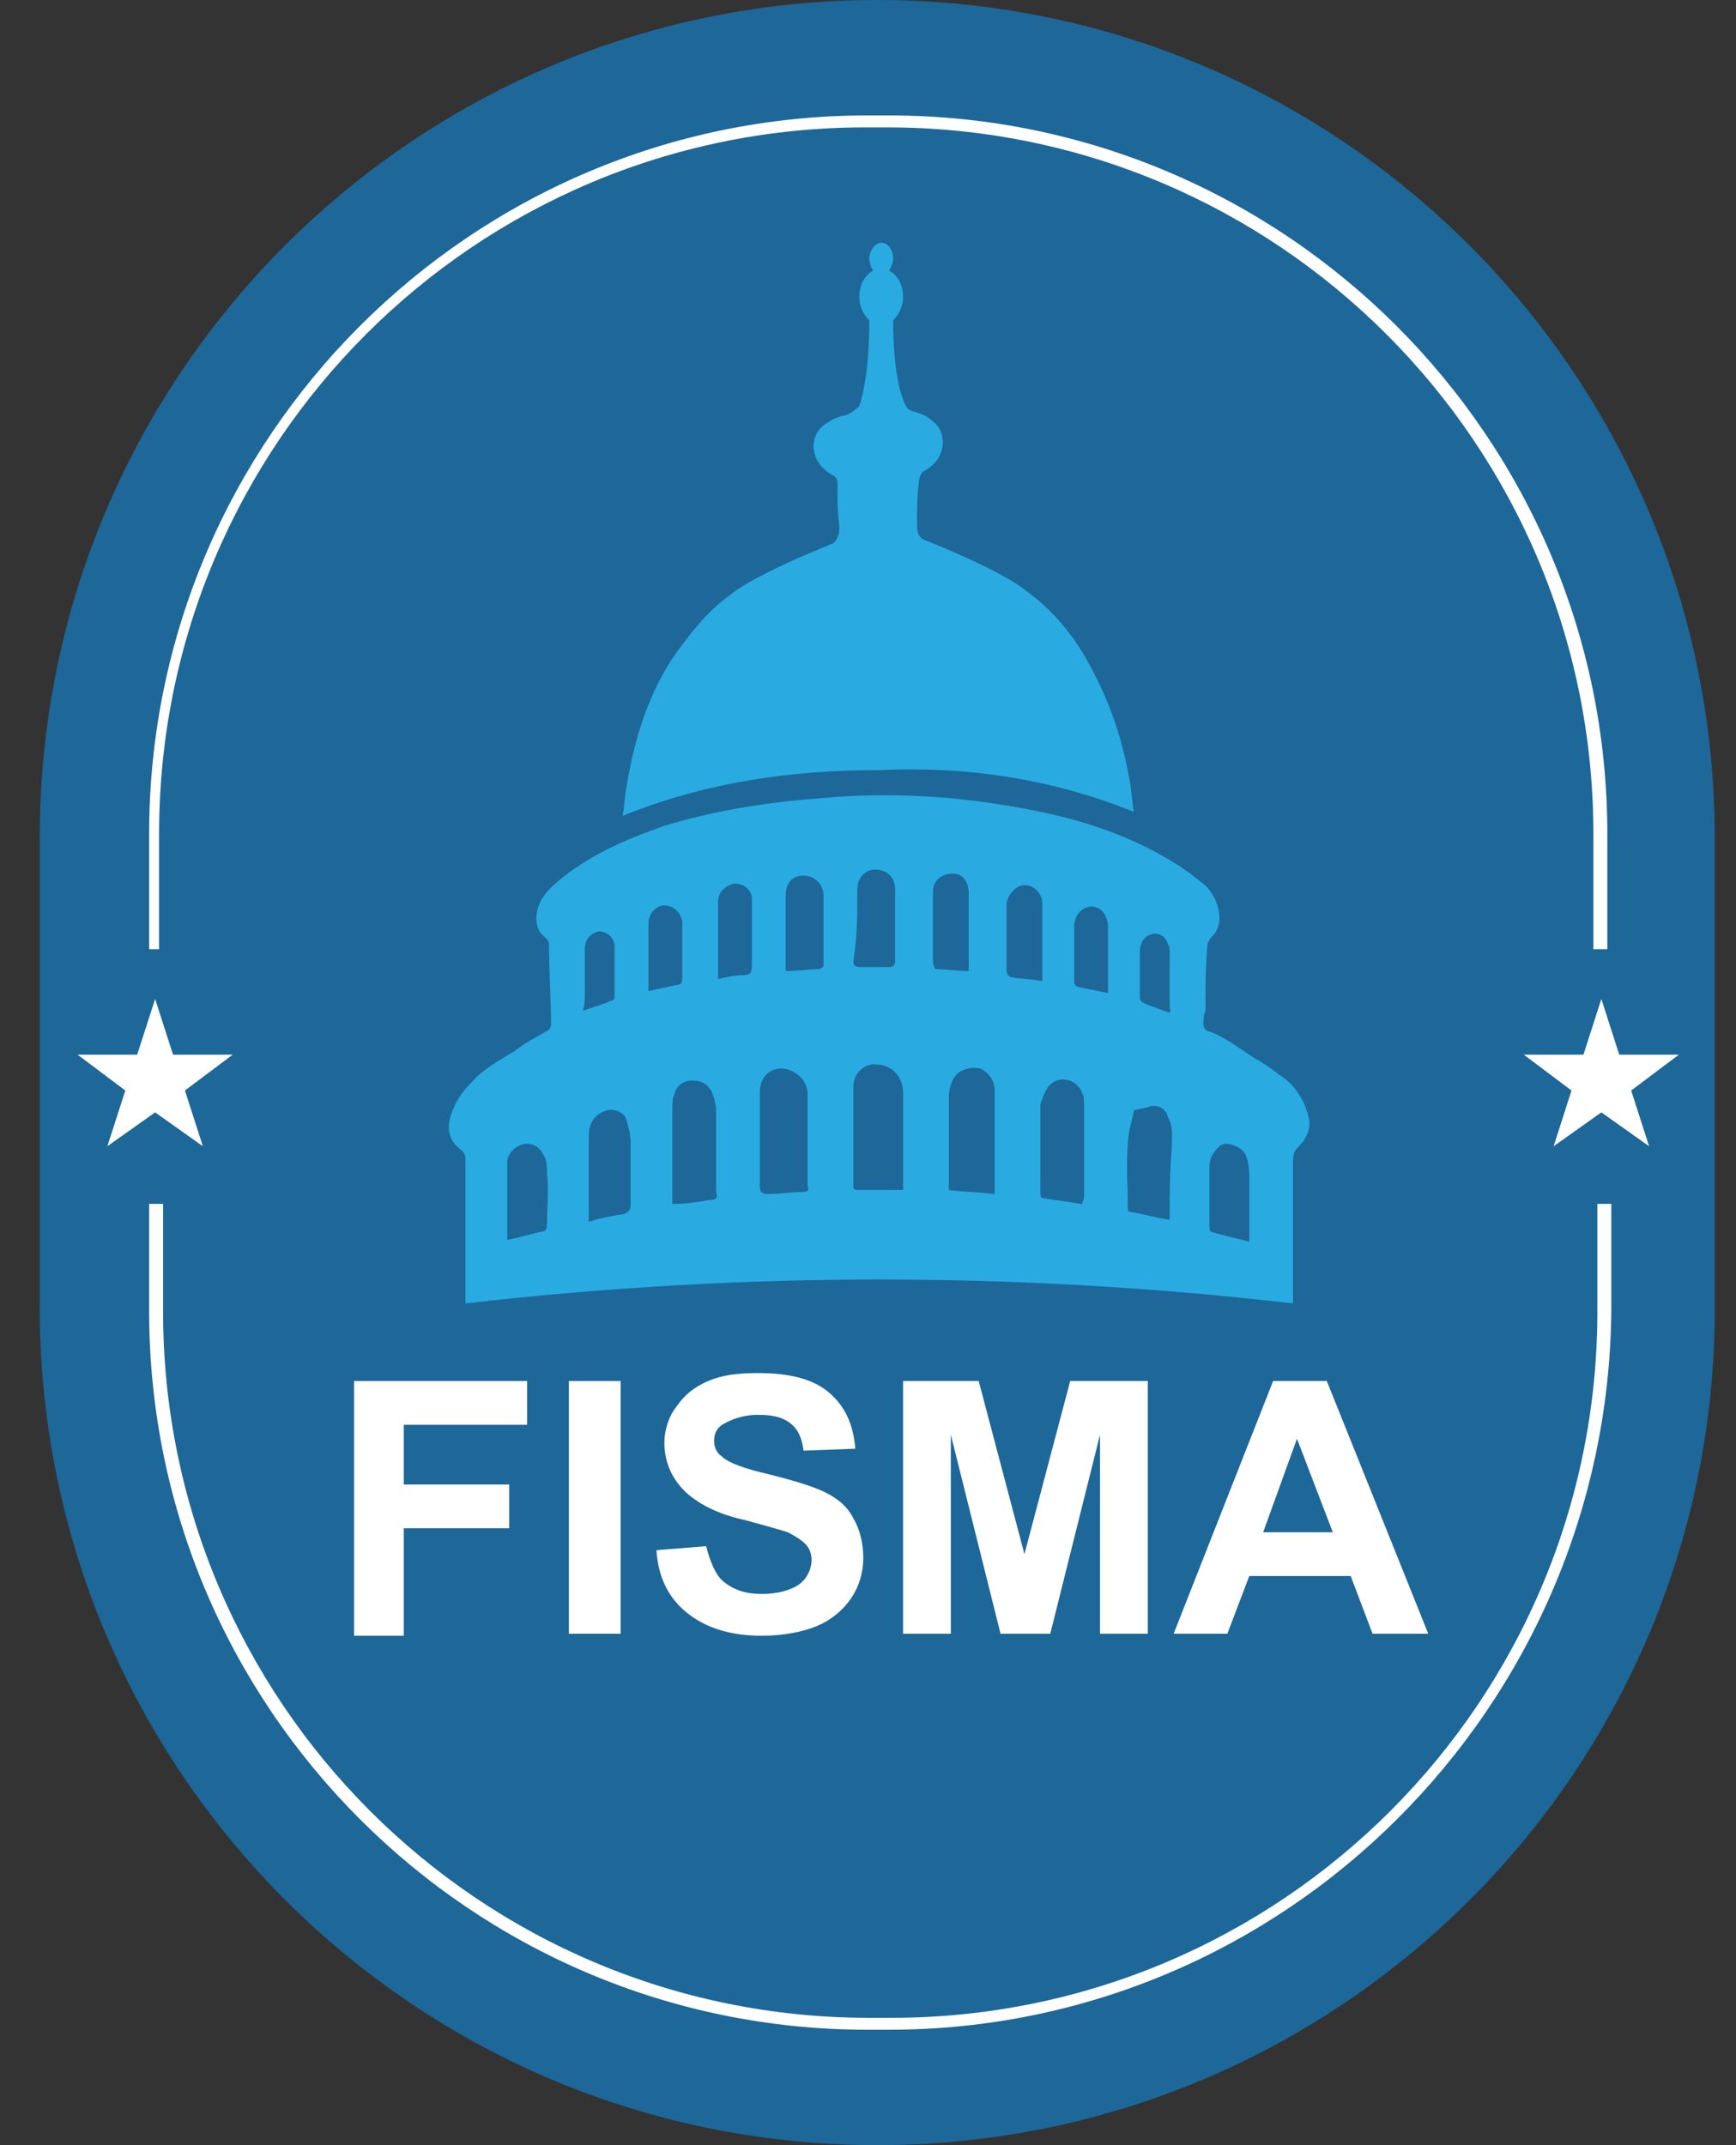 <svg width="34" height="42" viewBox="0 0 34 42" fill="none" xmlns="http://www.w3.org/2000/svg">
<rect x="0" y="0" width="34" height="42" fill="#333333" stroke="none"/>
<g clip-path="url(#clip0_1165_27607)">
<path d="M17.181 42C8.103 42 0.778 34.636 0.778 25.597V16.403C0.778 7.325 8.142 0 17.181 0C26.259 0 33.584 7.364 33.584 16.403V25.558C33.623 34.636 26.259 42 17.181 42Z" fill="#1D6799"/>
<path d="M6.934 31.987V27.039H10.324V27.896H7.908V29.065H9.973V29.922H7.908V32.026H6.934V31.987Z" fill="white"/>
<path d="M11.142 31.987V27.039H12.155V31.987H11.142Z" fill="white"/>
<path d="M12.856 30.351L13.83 30.273C13.908 30.584 14.025 30.857 14.181 30.974C14.376 31.13 14.609 31.208 14.921 31.208C15.233 31.208 15.506 31.13 15.661 31.013C15.817 30.896 15.895 30.701 15.895 30.545C15.895 30.428 15.856 30.312 15.778 30.234C15.7 30.156 15.584 30.078 15.428 30C15.311 29.961 15.038 29.883 14.609 29.766C14.064 29.649 13.713 29.454 13.48 29.26C13.168 28.987 13.012 28.636 13.012 28.247C13.012 28.013 13.09 27.74 13.246 27.545C13.402 27.312 13.597 27.156 13.869 27.039C14.142 26.922 14.454 26.883 14.843 26.883C15.467 26.883 15.934 27 16.246 27.273C16.558 27.545 16.713 27.896 16.752 28.364L15.739 28.402C15.7 28.13 15.622 27.974 15.467 27.857C15.311 27.74 15.116 27.701 14.843 27.701C14.57 27.701 14.337 27.779 14.142 27.896C14.025 27.974 13.986 28.091 13.986 28.208C13.986 28.325 14.025 28.442 14.142 28.519C14.259 28.636 14.57 28.753 15.077 28.87C15.544 28.987 15.934 29.104 16.168 29.221C16.402 29.338 16.596 29.493 16.713 29.727C16.83 29.922 16.908 30.195 16.908 30.506C16.908 30.779 16.83 31.052 16.674 31.286C16.518 31.519 16.285 31.714 16.012 31.831C15.739 31.948 15.35 32.026 14.921 32.026C14.298 32.026 13.83 31.87 13.48 31.597C13.129 31.325 12.895 30.935 12.856 30.351Z" fill="white"/>
<path d="M17.687 31.987V27.039H19.168L20.064 30.428L20.96 27.039H22.48V31.987H21.544V28.091L20.57 31.987H19.596L18.622 28.091V31.987H17.687Z" fill="white"/>
<path d="M27.973 31.987H26.882L26.454 30.857H24.467L24.038 31.987H22.986L24.934 27.039H25.986L27.973 31.987ZM26.103 30L25.402 28.169L24.739 30H26.103Z" fill="white"/>
<path d="M3.038 19.558L3.389 20.649H4.558L3.622 21.351L3.973 22.442L3.038 21.779L2.103 22.442L2.454 21.351L1.519 20.649H2.687L3.038 19.558Z" fill="white"/>
<path d="M31.363 19.558L31.713 20.649H32.882L31.947 21.351L32.298 22.442L31.363 21.779L30.428 22.442L30.778 21.351L29.843 20.649H31.012L31.363 19.558Z" fill="white"/>
<path d="M25.441 22.442C25.596 22.286 25.674 22.091 25.635 21.896C25.558 21.546 25.363 21.234 25.051 21.039C24.895 20.922 24.739 20.805 24.584 20.727C24.272 20.532 23.999 20.299 23.648 20.182C23.609 20.182 23.57 20.104 23.57 20.065C23.57 19.987 23.57 19.87 23.609 19.792C23.609 19.364 23.609 18.935 23.648 18.506C23.648 18.468 23.687 18.39 23.726 18.351C23.843 18.234 23.882 18.117 23.882 17.961C23.882 17.727 23.765 17.494 23.609 17.338C23.415 17.182 23.22 17.026 23.025 16.909C22.09 16.325 21.077 16.013 19.986 15.818C18.7 15.584 17.454 15.507 16.129 15.623C15.077 15.701 14.025 15.857 13.012 16.169C12.233 16.442 11.493 16.753 10.83 17.338C10.674 17.494 10.557 17.649 10.518 17.844C10.48 18.039 10.518 18.234 10.674 18.351C10.713 18.39 10.752 18.429 10.752 18.468C10.752 19.013 10.791 19.52 10.791 20.065C10.791 20.104 10.752 20.182 10.713 20.182C10.518 20.299 10.285 20.416 10.09 20.572C9.778 20.766 9.467 20.922 9.233 21.195C9.077 21.351 8.96 21.506 8.882 21.701C8.726 22.052 8.765 22.325 9.038 22.52C9.116 22.597 9.116 22.636 9.116 22.714C9.116 23.104 9.116 24.506 9.116 25.52C14.531 24.896 19.947 24.896 25.324 25.52C25.324 24.584 25.324 23.143 25.324 22.753C25.324 22.558 25.363 22.52 25.441 22.442ZM10.713 23.961C10.713 24.078 10.674 24.117 10.597 24.117C10.402 24.156 10.168 24.234 9.934 24.273C9.934 23.844 9.934 23.455 9.934 23.065C9.934 22.948 9.934 22.831 9.934 22.714C9.973 22.558 10.09 22.442 10.246 22.403C10.402 22.364 10.557 22.442 10.635 22.597C10.713 22.714 10.713 22.831 10.713 22.987C10.752 23.299 10.713 23.61 10.713 23.961ZM16.791 17.416C16.791 17.182 16.947 17.026 17.142 17.026C17.376 17.026 17.532 17.182 17.532 17.416C17.532 17.649 17.532 17.883 17.532 18.117C17.532 18.351 17.532 18.584 17.532 18.818C17.532 18.896 17.493 18.935 17.415 18.935C17.22 18.935 17.025 18.935 16.83 18.935C16.752 18.935 16.713 18.896 16.713 18.818C16.791 18.351 16.791 17.883 16.791 17.416ZM11.454 19.403C11.454 19.13 11.454 18.857 11.454 18.584C11.454 18.39 11.57 18.273 11.726 18.234C11.882 18.234 12.038 18.351 12.038 18.546C12.038 18.857 12.038 19.208 12.038 19.52C12.038 19.558 11.999 19.597 11.96 19.597C11.804 19.675 11.609 19.714 11.415 19.792C11.454 19.675 11.454 19.558 11.454 19.403ZM12.35 23.61C12.35 23.688 12.311 23.727 12.233 23.766C11.999 23.805 11.765 23.844 11.531 23.922C11.531 23.883 11.531 23.844 11.531 23.805C11.531 23.299 11.531 22.753 11.531 22.247C11.531 21.974 11.648 21.818 11.882 21.74C12.038 21.701 12.233 21.779 12.272 21.935C12.311 22.091 12.35 22.208 12.35 22.364C12.35 22.753 12.35 23.182 12.35 23.61ZM12.7 19.325C12.7 18.935 12.7 18.546 12.7 18.156C12.7 18.117 12.7 18.117 12.7 18.078C12.7 17.883 12.856 17.727 13.012 17.727C13.168 17.727 13.324 17.844 13.363 18.039C13.363 18.156 13.363 18.273 13.363 18.39C13.363 18.662 13.363 18.896 13.363 19.169C13.363 19.247 13.324 19.286 13.246 19.286C13.051 19.325 12.895 19.364 12.7 19.403C12.7 19.403 12.7 19.364 12.7 19.325ZM13.908 23.494C13.674 23.532 13.441 23.572 13.168 23.572C13.168 23.532 13.168 23.455 13.168 23.416C13.168 22.831 13.168 22.286 13.168 21.701C13.168 21.623 13.168 21.506 13.207 21.429C13.246 21.273 13.363 21.156 13.557 21.156C13.752 21.156 13.869 21.234 13.947 21.39C13.986 21.506 14.025 21.623 14.025 21.74C14.025 22.286 14.025 22.792 14.025 23.338C14.064 23.455 14.025 23.494 13.908 23.494ZM14.57 19.091C14.415 19.091 14.22 19.13 14.064 19.169C14.064 19.13 14.064 19.13 14.064 19.13C14.064 18.623 14.064 18.156 14.064 17.649C14.064 17.455 14.22 17.338 14.376 17.299C14.57 17.299 14.726 17.416 14.726 17.61C14.726 17.688 14.726 17.805 14.726 17.922C14.726 18.234 14.726 18.584 14.726 18.896C14.726 19.052 14.687 19.091 14.57 19.091ZM15.739 23.338C15.505 23.338 15.272 23.377 15.038 23.377C14.921 23.377 14.882 23.338 14.882 23.221C14.882 22.909 14.882 22.597 14.882 22.325C14.882 22.013 14.882 21.701 14.882 21.39C14.882 21.195 14.96 21.039 15.116 20.961C15.272 20.883 15.467 20.922 15.622 21.039C15.739 21.117 15.817 21.273 15.817 21.429C15.817 22.013 15.817 22.636 15.817 23.221C15.856 23.299 15.817 23.338 15.739 23.338ZM16.129 18.857C16.129 18.935 16.129 18.935 16.051 18.974C15.856 18.974 15.622 19.013 15.389 19.013C15.389 18.935 15.389 18.896 15.389 18.818C15.389 18.39 15.389 17.961 15.389 17.532C15.389 17.299 15.505 17.143 15.739 17.143C15.934 17.143 16.129 17.299 16.129 17.532C16.129 17.961 16.129 18.39 16.129 18.857ZM17.687 22.948C17.687 23.065 17.687 23.182 17.687 23.299C17.648 23.299 17.648 23.299 17.609 23.299C17.337 23.299 17.064 23.299 16.791 23.299C16.713 23.299 16.713 23.26 16.713 23.221C16.713 22.558 16.713 21.896 16.713 21.273C16.713 21 16.947 20.805 17.181 20.844C17.454 20.844 17.687 21.078 17.687 21.39C17.687 21.857 17.687 22.403 17.687 22.948ZM18.272 18.857C18.272 18.39 18.272 17.922 18.272 17.455C18.272 17.221 18.467 17.104 18.661 17.104C18.856 17.104 18.973 17.26 18.973 17.494C18.973 17.961 18.973 18.468 18.973 18.935C18.973 18.935 18.973 18.974 18.973 19.013C18.739 19.013 18.544 18.974 18.311 18.974C18.311 18.935 18.272 18.896 18.272 18.857ZM19.48 23.377C19.168 23.338 18.856 23.338 18.584 23.299C18.584 23.26 18.584 23.221 18.584 23.182C18.584 22.597 18.584 22.052 18.584 21.468C18.584 21.351 18.622 21.195 18.7 21.078C18.817 20.922 19.051 20.883 19.207 20.922C19.363 21 19.48 21.156 19.48 21.351C19.48 21.935 19.48 22.558 19.48 23.143C19.48 23.26 19.48 23.299 19.48 23.377ZM19.713 19.013C19.713 18.584 19.713 18.156 19.713 17.727C19.713 17.649 19.752 17.532 19.83 17.455C19.986 17.26 20.259 17.299 20.376 17.532C20.415 17.61 20.415 17.649 20.415 17.727C20.415 18.195 20.415 18.662 20.415 19.091C20.415 19.13 20.415 19.13 20.415 19.208C20.22 19.169 19.986 19.169 19.791 19.13C19.713 19.091 19.713 19.013 19.713 19.013ZM21.194 23.572C20.921 23.532 20.648 23.494 20.415 23.455C20.376 23.455 20.376 23.377 20.376 23.338C20.376 22.87 20.376 22.364 20.376 21.896C20.376 21.818 20.376 21.701 20.376 21.623C20.415 21.506 20.454 21.39 20.532 21.273C20.726 21.039 21.077 21.117 21.194 21.39C21.233 21.468 21.233 21.584 21.233 21.701C21.233 22.286 21.233 22.831 21.233 23.416C21.233 23.494 21.194 23.532 21.194 23.572ZM21.7 19.442C21.506 19.403 21.311 19.364 21.116 19.325C21.077 19.325 21.038 19.247 21.038 19.247C21.038 18.857 21.038 18.468 21.038 18.117C21.038 18.039 21.077 17.922 21.155 17.844C21.311 17.688 21.584 17.727 21.661 17.961C21.7 18.039 21.7 18.117 21.7 18.156C21.7 18.584 21.7 18.974 21.7 19.403C21.7 19.403 21.7 19.403 21.7 19.442ZM22.908 23.805C22.908 23.844 22.908 23.844 22.908 23.883C22.635 23.844 22.402 23.766 22.129 23.727C22.09 23.727 22.09 23.688 22.09 23.649C22.09 23.221 22.051 22.831 22.09 22.403C22.09 22.169 22.168 21.974 22.207 21.74C22.324 21.701 22.441 21.701 22.518 21.662C22.674 21.623 22.83 21.701 22.869 21.857C22.986 22.052 22.947 22.286 22.947 22.52C22.908 22.948 22.908 23.377 22.908 23.805ZM22.908 19.831C22.713 19.753 22.558 19.714 22.402 19.636C22.363 19.636 22.324 19.558 22.324 19.558C22.324 19.247 22.324 18.935 22.324 18.623C22.324 18.546 22.363 18.429 22.402 18.39C22.518 18.234 22.791 18.234 22.869 18.468C22.908 18.546 22.908 18.584 22.908 18.662C22.908 19.013 22.908 19.403 22.908 19.753C22.947 19.753 22.908 19.792 22.908 19.831ZM24.467 23.143C24.467 23.494 24.467 23.805 24.467 24.156C24.467 24.195 24.467 24.234 24.467 24.312C24.194 24.234 23.96 24.195 23.726 24.117C23.687 24.117 23.687 24.039 23.687 24C23.687 23.727 23.687 23.455 23.687 23.182C23.687 23.065 23.687 22.948 23.687 22.831C23.687 22.675 23.765 22.558 23.882 22.442C23.999 22.325 24.311 22.442 24.389 22.597C24.467 22.753 24.467 22.948 24.467 23.143Z" fill="#29ABE2"/>
<path d="M22.207 15.896C22.168 15.701 22.168 15.507 22.129 15.312C21.973 14.377 21.661 13.52 21.155 12.701C20.882 12.273 20.532 11.883 20.103 11.572C19.869 11.377 19.246 11.026 18.077 10.559C17.96 10.481 17.96 10.364 17.96 10.247C17.96 9.974 17.96 9.701 17.999 9.429C17.999 9.351 18.038 9.273 18.077 9.234C18.544 9 18.584 8.455 18.233 8.221C18.155 8.143 18.038 8.104 17.921 8.065C17.882 8.065 17.804 8.026 17.765 7.987C17.532 7.597 17.492 6.74 17.492 6.273C17.609 6.156 17.687 6 17.687 5.805C17.687 5.571 17.57 5.377 17.415 5.299C17.454 5.221 17.492 5.143 17.492 5.065C17.492 4.87 17.376 4.753 17.259 4.753C17.142 4.753 17.025 4.909 17.025 5.065C17.025 5.143 17.064 5.26 17.103 5.299C16.947 5.377 16.83 5.571 16.83 5.805C16.83 6 16.908 6.156 17.025 6.273C17.025 7.208 16.908 7.714 16.83 7.948C16.674 8.104 16.558 8.143 16.48 8.143C16.363 8.182 16.285 8.221 16.168 8.299C15.817 8.533 15.856 9.078 16.324 9.312C16.402 9.351 16.402 9.429 16.402 9.507C16.402 9.779 16.402 10.052 16.441 10.325C16.441 10.442 16.402 10.559 16.324 10.636C15.155 11.104 14.531 11.455 14.298 11.649C13.869 11.961 13.557 12.351 13.246 12.779C12.7 13.559 12.428 14.455 12.272 15.39C12.233 15.585 12.233 15.779 12.194 15.974C13.83 15.312 15.505 15.078 17.22 15.078C18.895 15 20.57 15.234 22.207 15.896Z" fill="#29ABE2"/>
<path d="M31.48 18.584H31.207V16.325C31.207 8.688 25.012 2.494 17.376 2.494H16.947C9.311 2.494 3.116 8.688 3.116 16.325V18.584H2.921V16.325C2.921 8.571 9.233 2.26 16.986 2.26H17.415C25.168 2.26 31.48 8.571 31.48 16.325V18.584Z" fill="white"/>
<path d="M17.415 39.74H16.986C9.233 39.74 2.921 33.429 2.921 25.675V23.571H3.194V25.675C3.194 33.312 9.389 39.507 17.025 39.507H17.454C25.09 39.507 31.285 33.312 31.285 25.675V23.571H31.558V25.675C31.48 33.429 25.168 39.74 17.415 39.74Z" fill="white"/>
</g>
<defs>
<clipPath id="clip0_1165_27607">
<rect width="32.805" height="42" fill="white" transform="translate(0.778)"/>
</clipPath>
</defs>
</svg>
